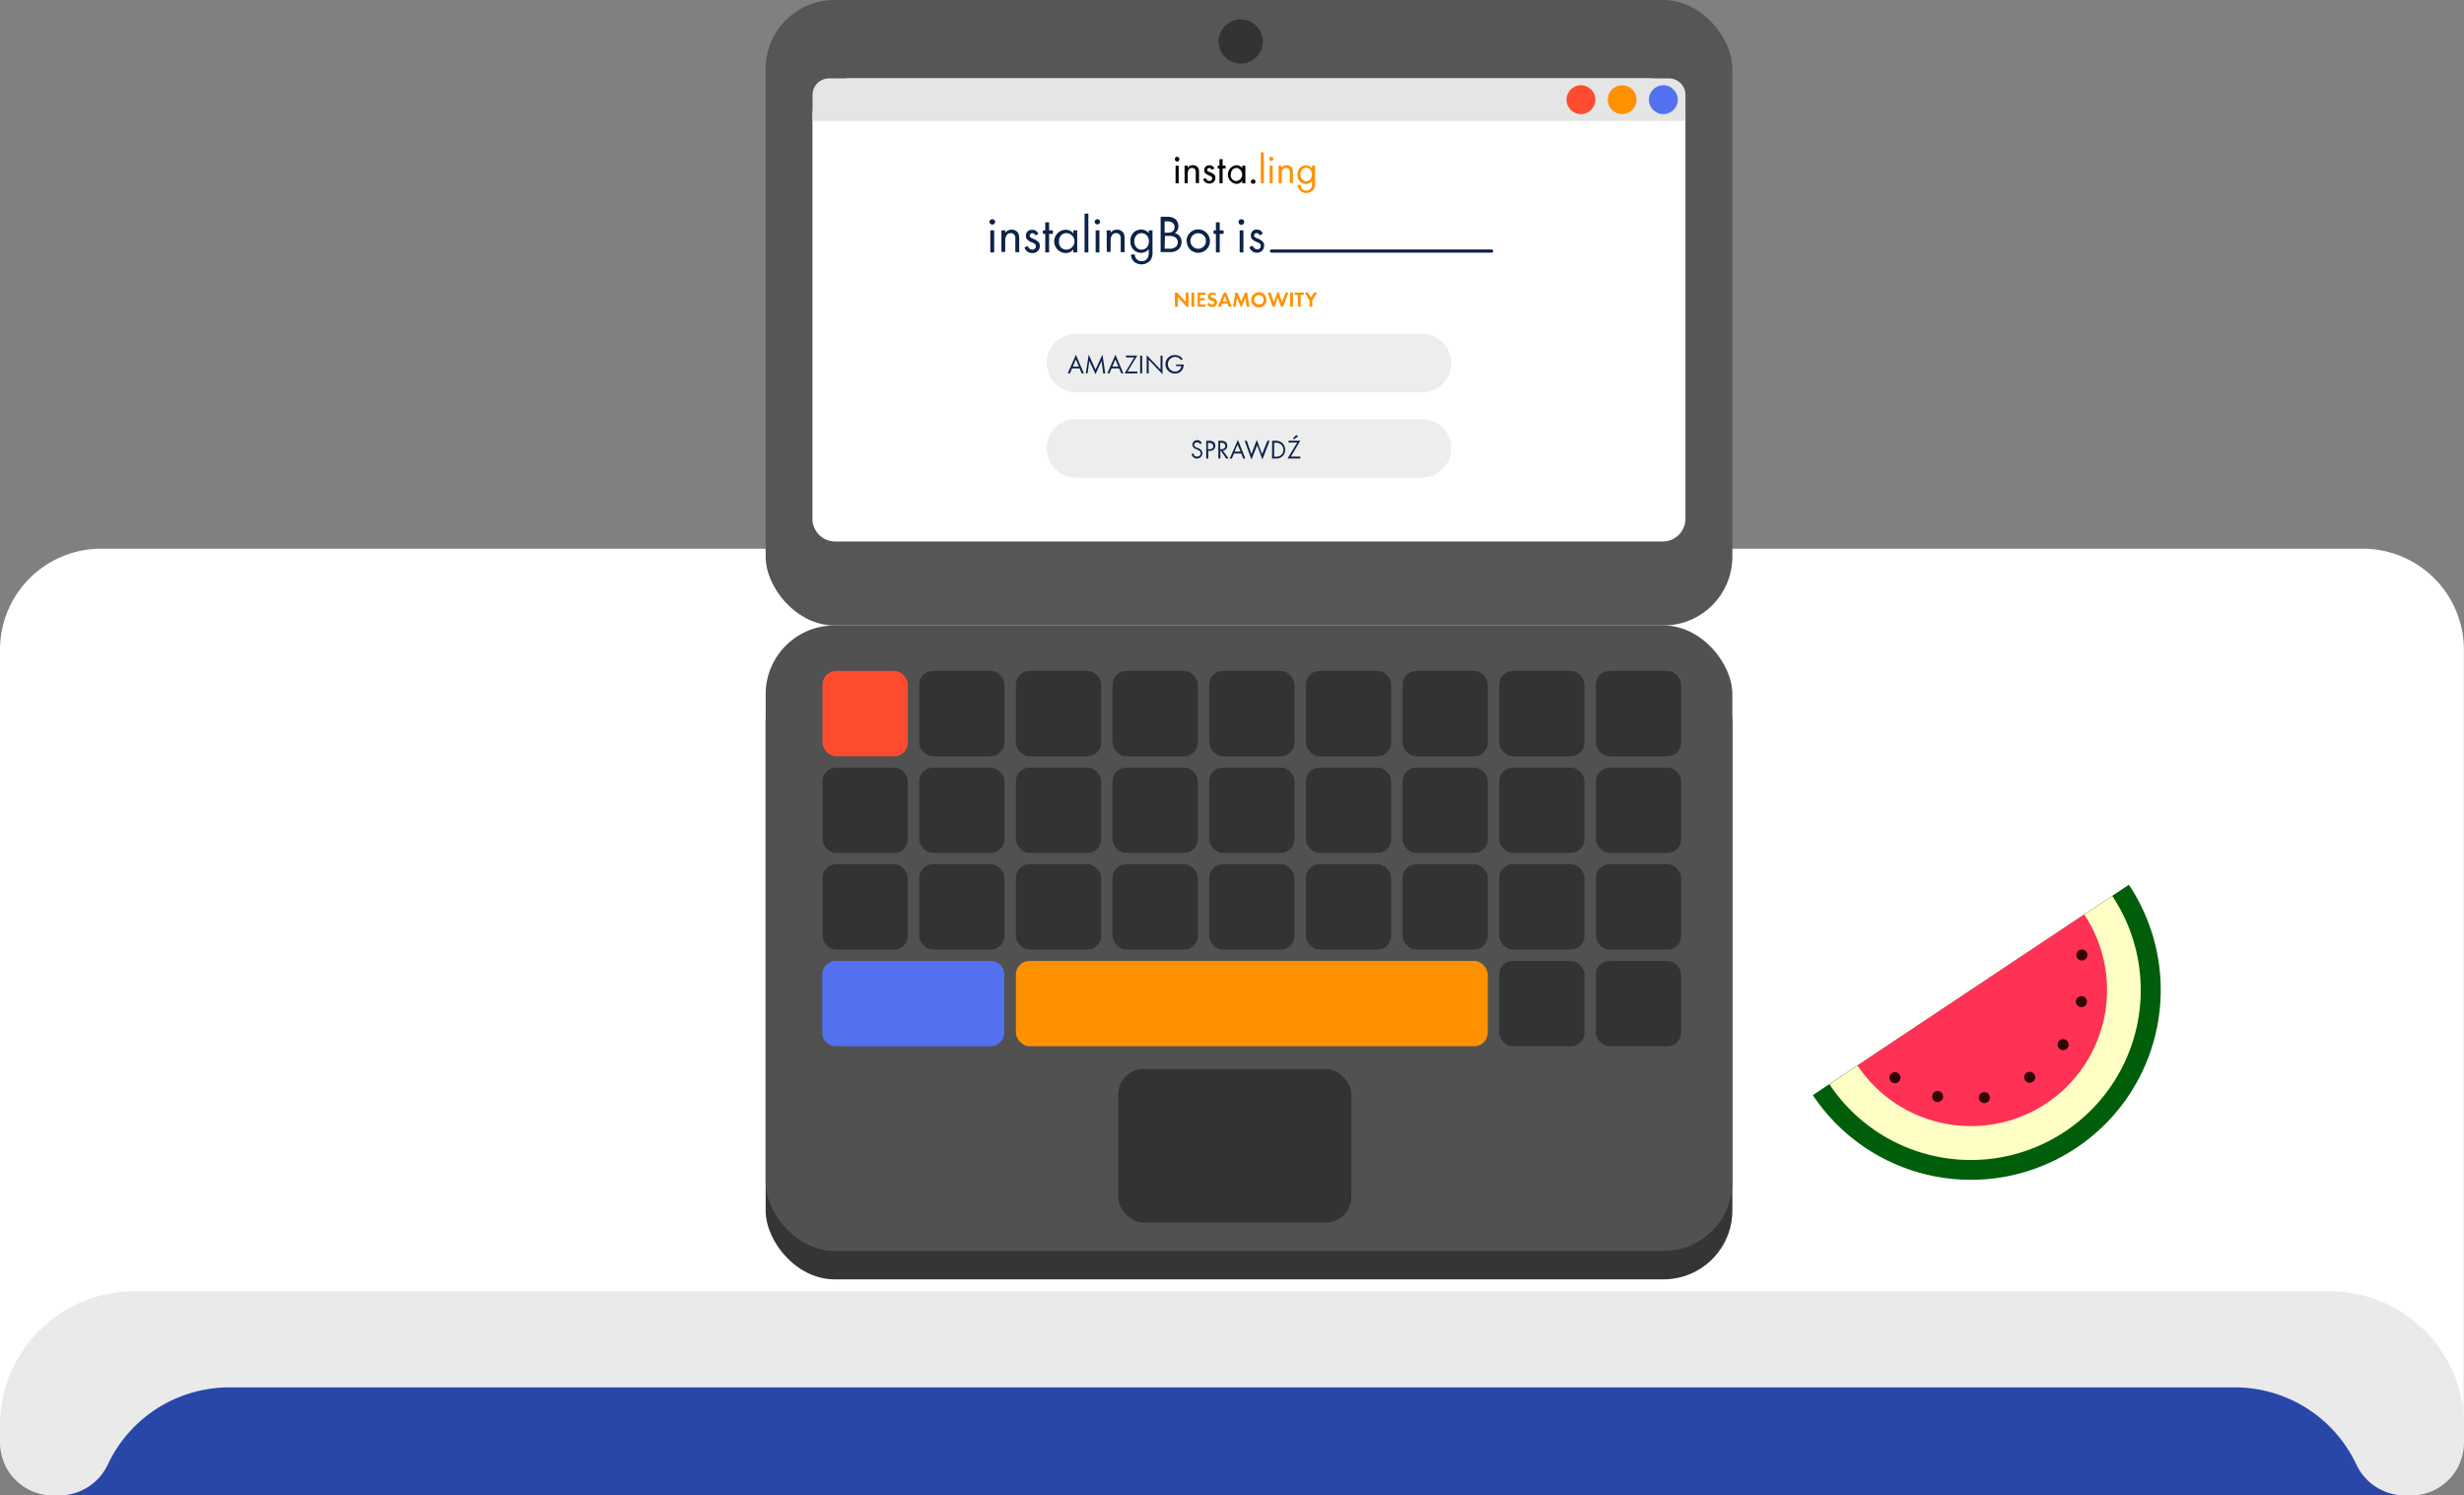 <svg xmlns="http://www.w3.org/2000/svg" viewBox="0 0 433.3 263"><rect x="0" y="0" width="433.3" height="263" fill="#808080" stroke="none"/><title>SVG1</title><g id="Layer_1" data-name="Layer 1"><path d="M433.28,114.28A17.78,17.78,0,0,0,415.5,96.5H17.78A17.78,17.78,0,0,0,0,114.28V253.5H13v-18H424v18h9.28Z" fill="#fff"/><rect x="134.64" y="115" width="170" height="110" rx="12.1" fill="#353535"/><rect x="134.64" y="110" width="170" height="110" rx="12.1" fill="#515151"/><rect x="134.64" width="170" height="110" rx="12.1" fill="#565656"/><path d="M149.53,13.79H289.75a6.65,6.65,0,0,1,6.64,6.63V91.23a4,4,0,0,1-4,4H146.87a4,4,0,0,1-4-4V20.42a6.64,6.64,0,0,1,6.65-6.63Z" fill="#fff"/><path d="M145.79,13.79h147.7a2.89,2.89,0,0,1,2.9,2.88h0v4.59H142.89V16.68a2.89,2.89,0,0,1,2.89-2.89Z" fill="#e5e5e5"/><circle cx="292.5" cy="17.53" r="2.54" fill="#5371f0"/><circle cx="278.01" cy="17.53" r="2.54" fill="#ff4c31"/><circle cx="285.26" cy="17.53" r="2.54" fill="#ff9100"/><path d="M174.49,38.56A.48.48,0,0,1,175,39a.5.5,0,0,1-1,0h0A.48.48,0,0,1,174.49,38.56Zm.34,1.95v3.88h-.68V40.51Z" fill="#0d2349"/><path d="M176.1,40.51h.67v.42a1.37,1.37,0,0,1,1.12-.54,1.32,1.32,0,0,1,1.11.53,1.82,1.82,0,0,1,.23,1v2.43h-.68V42a1.14,1.14,0,0,0-.18-.72.76.76,0,0,0-.63-.28.85.85,0,0,0-.68.3,1.7,1.7,0,0,0-.29,1v2h-.67Z" fill="#0d2349"/><path d="M182.1,41.41a.6.6,0,0,0-.54-.4.43.43,0,0,0-.47.39v.05c0,.28.19.37.63.56a2.34,2.34,0,0,1,.93.59,1,1,0,0,1,.21.63,1.24,1.24,0,0,1-1.19,1.28h-.15a1.38,1.38,0,0,1-1.36-1l.58-.24a.89.89,0,0,0,.79.64.59.59,0,0,0,.63-.55h0v-.06c0-.37-.27-.49-.63-.65a2.53,2.53,0,0,1-.94-.57.88.88,0,0,1-.18-.57,1,1,0,0,1,1-1.09h.13a1.1,1.1,0,0,1,1.06.71Z" fill="#0d2349"/><path d="M184.49,41.13v3.26h-.68V41.13h-.41v-.62h.41V39.1h.68v1.41h.67v.62Z" fill="#0d2349"/><path d="M188.75,40.51h.68v3.88h-.68v-.54a1.6,1.6,0,0,1-1.32.65,2,2,0,1,1,0-4.09,1.6,1.6,0,0,1,1.32.65Zm-2.52,1.94a1.3,1.3,0,0,0,1.13,1.45h.14a1.45,1.45,0,0,0,0-2.9,1.29,1.29,0,0,0-1.26,1.32h0v.12Z" fill="#0d2349"/><path d="M191.39,37.57v6.82h-.67V37.57Z" fill="#0d2349"/><path d="M193,38.56a.47.47,0,0,1,.45.49v0a.48.48,0,0,1-.95,0,.47.47,0,0,1,.44-.5H193Zm.34,1.95v3.88h-.67V40.51Z" fill="#0d2349"/><path d="M194.61,40.51h.7v.42a1.34,1.34,0,0,1,1.11-.54,1.3,1.3,0,0,1,1.11.53,1.67,1.67,0,0,1,.23,1v2.43h-.68V42a1.22,1.22,0,0,0-.17-.72.8.8,0,0,0-.64-.28.85.85,0,0,0-.68.3,1.62,1.62,0,0,0-.28,1v2h-.68Z" fill="#0d2349"/><path d="M202,40.51h.67v3.74a2.41,2.41,0,0,1-.37,1.53,2.06,2.06,0,0,1-2.9.22l0,0a1.76,1.76,0,0,1-.51-1.25h.67a1.16,1.16,0,0,0,1.14,1.18h.09a1.1,1.1,0,0,0,1-.54,1.84,1.84,0,0,0,.22-1V43.8a1.65,1.65,0,0,1-1.33.66,1.83,1.83,0,0,1-1.33-.53,2.05,2.05,0,0,1-.56-1.53,2,2,0,0,1,.56-1.51,1.89,1.89,0,0,1,1.33-.52A1.63,1.63,0,0,1,202,41Zm-2.14.87a1.47,1.47,0,0,0-.39,1.07,1.52,1.52,0,0,0,.44,1.14,1.22,1.22,0,0,0,.83.32,1.19,1.19,0,0,0,.86-.33,1.59,1.59,0,0,0,.44-1.13,1.52,1.52,0,0,0-.42-1.09,1.26,1.26,0,0,0-1.76,0Z" fill="#0d2349"/><path d="M205.23,38.12a2.33,2.33,0,0,1,1.43.39,1.58,1.58,0,0,1,.56,1.3A1.38,1.38,0,0,1,206.6,41a1.55,1.55,0,0,1,1.19,1.57,1.73,1.73,0,0,1-.64,1.35,2.2,2.2,0,0,1-1.49.41H204.1V38.12Zm-.43,2.81h.52c.37,0,1.23-.08,1.23-1s-1-1-1.21-1h-.54Zm0,2.81h.8a1.78,1.78,0,0,0,1.1-.27,1,1,0,0,0,.41-.86,1,1,0,0,0-.54-.93,2.15,2.15,0,0,0-1-.19h-.71Z" fill="#0d2349"/><path d="M208.65,42.46a2.06,2.06,0,1,1,2.12,2h0a2,2,0,0,1-2.06-1.92Zm.69,0a1.37,1.37,0,0,0,1.45,1.28,1.35,1.35,0,0,0,1.28-1.42v0a1.36,1.36,0,0,0-1.36-1.3,1.34,1.34,0,0,0-1.37,1.33h0Z" fill="#0d2349"/><path d="M214.49,41.13v3.26h-.67V41.13h-.41v-.62h.41V39.1h.67v1.41h.68v.62Z" fill="#0d2349"/><path d="M218.32,38.56a.47.47,0,0,1,.48.48.5.5,0,1,1-1,0h0a.47.47,0,0,1,.48-.48Zm.34,1.95v3.88H218V40.51Z" fill="#0d2349"/><path d="M221.51,41.41A.58.58,0,0,0,221,41a.43.43,0,0,0-.47.39v0c0,.28.19.37.63.56a2.34,2.34,0,0,1,.93.59.91.91,0,0,1,.21.63,1.24,1.24,0,0,1-1.19,1.28H221a1.37,1.37,0,0,1-1.29-1l.58-.24a.89.89,0,0,0,.79.64.59.59,0,0,0,.63-.55h0v-.06c0-.37-.26-.49-.62-.65a2.53,2.53,0,0,1-.94-.57.83.83,0,0,1-.18-.57,1,1,0,0,1,1-1.09H221a1.12,1.12,0,0,1,1.07.71Z" fill="#0d2349"/><path d="M206.61,53.94V51.45H207l1.52,1.65V51.45H209v2.49h-.34l-1.52-1.67v1.67Z" fill="#ff9100"/><path d="M210,51.45v2.49h-.48V51.45Z" fill="#ff9100"/><path d="M212,51.87h-1v.55h.86v.42H211v.69h1v.41h-1.39V51.45H212Z" fill="#ff9100"/><path d="M213.67,52a.52.52,0,0,0-.41-.21c-.27,0-.34.16-.34.29a.28.28,0,0,0,.07.17.69.69,0,0,0,.3.14,1.37,1.37,0,0,1,.51.26.73.73,0,0,1,.22.52.81.81,0,0,1-.8.82h-.08a1,1,0,0,1-.86-.46l.32-.3a.57.57,0,0,0,.53.32.33.33,0,0,0,.38-.27v0h0a.32.32,0,0,0-.09-.23,1.13,1.13,0,0,0-.39-.17,1.41,1.41,0,0,1-.42-.22.63.63,0,0,1-.2-.47.72.72,0,0,1,.71-.73h.1a1,1,0,0,1,.7.29Z" fill="#ff9100"/><path d="M215.9,53.41h-1l-.22.53h-.52l1.06-2.49h.39l1,2.49h-.53Zm-.14-.39-.36-.93L215,53Z" fill="#ff9100"/><path d="M217.25,51.45h.36l.66,1.58.69-1.58h.35l.42,2.49h-.49L219,52.4l-.66,1.54h-.17l-.64-1.54-.26,1.54h-.45Z" fill="#ff9100"/><path d="M222.72,52.69a1.34,1.34,0,1,1-1.38-1.3h0a1.27,1.27,0,0,1,1.33,1.2Zm-.51,0a.83.83,0,1,0-.82.86.8.8,0,0,0,.83-.77h0A.22.22,0,0,0,222.21,52.69Z" fill="#ff9100"/><path d="M224.17,53.94h-.37l-.87-2.49h.52l.56,1.69.61-1.72h.27l.57,1.72.6-1.69h.52l-.94,2.49h-.38l-.56-1.58Z" fill="#ff9100"/><path d="M227.36,51.45v2.49h-.49V51.45Z" fill="#ff9100"/><path d="M228.72,51.87v2.07h-.49V51.87h-.56v-.42h1.61v.42Z" fill="#ff9100"/><path d="M230.26,52.8l-.85-1.35H230l.54.86.54-.86h.57l-.88,1.35v1.14h-.49Z" fill="#ff9100"/><path d="M189.22,58.71h60.84a5.17,5.17,0,0,1,5.15,5.15h0A5.16,5.16,0,0,1,250.06,69H189.22a5.17,5.17,0,0,1-5.15-5.15h0A5.16,5.16,0,0,1,189.22,58.71Z" fill="#ededed"/><path d="M189.22,73.69h60.84a5.15,5.15,0,0,1,5.15,5.14h0A5.16,5.16,0,0,1,250.08,84H189.22a5.16,5.16,0,0,1-5.15-5.15h0a5.16,5.16,0,0,1,5.14-5.16Z" fill="#ededed"/><rect x="223.31" y="43.87" width="39.28" height="0.57" rx="0.28" fill="#0d2349"/><path d="M207,27.58a.38.38,0,0,1,.38.38h0a.38.38,0,0,1-.76.12.24.24,0,0,1,0-.12.38.38,0,0,1,.37-.39h0Zm.27,1.56v3.1h-.54v-3.1Z"/><path d="M208.31,29.14h.54v.36a1.08,1.08,0,0,1,.89-.44,1,1,0,0,1,.93.43,1.34,1.34,0,0,1,.18.83V32.2h-.57V30.32a1,1,0,0,0-.15-.57.6.6,0,0,0-.5-.22.69.69,0,0,0-.55.24,1.29,1.29,0,0,0-.22.85v1.61h-.54Z"/><path d="M213.09,29.86a.49.49,0,0,0-.44-.32.34.34,0,0,0-.37.31h0c0,.23.15.29.51.44a2,2,0,0,1,.78.48.79.79,0,0,1,.16.51,1,1,0,0,1-1,1h-.1a1.12,1.12,0,0,1-1.06-.77l.46-.2a.72.72,0,0,0,.63.52.48.48,0,0,0,.51-.45h0c0-.29-.21-.39-.5-.51a2.28,2.28,0,0,1-.76-.46.68.68,0,0,1-.14-.46.84.84,0,0,1,.81-.88h.12a.94.94,0,0,1,.86.56Z"/><path d="M215,29.63v2.61h-.55V29.63h-.32v-.49h.32V28H215v1.13h.53v.49Z"/><path d="M218.44,29.14H219v3.1h-.54v-.43a1.33,1.33,0,0,1-1.06.53,1.66,1.66,0,0,1-1.46-1.82,1.64,1.64,0,0,1,1.46-1.46,1.27,1.27,0,0,1,1.06.52Zm-2,1.55a1,1,0,0,0,.82,1.15h.2a1.17,1.17,0,0,0,0-2.31,1.05,1.05,0,0,0-1,1.05.34.34,0,0,0,0,.1Z"/><path d="M220.34,31.57a.38.38,0,1,1,0,.75h0a.38.38,0,0,1-.37-.38A.39.39,0,0,1,220.34,31.57Z"/><path d="M222.25,26.79v5.45h-.54V26.79Z" fill="#ff9100"/><path d="M223.53,27.58a.38.38,0,0,1,.39.37v0h0a.38.38,0,0,1-.38.38h0a.39.39,0,0,1,0-.77Zm.27,1.56v3.1h-.53v-3.1Z" fill="#ff9100"/><path d="M224.83,29.14h.53v.36a1.1,1.1,0,0,1,.93-.44,1.07,1.07,0,0,1,.89.43,1.34,1.34,0,0,1,.18.83V32.2h-.54V30.32a1,1,0,0,0-.14-.57.62.62,0,0,0-.51-.22.69.69,0,0,0-.55.24,1.29,1.29,0,0,0-.22.85v1.61h-.54Z" fill="#ff9100"/><path d="M230.72,29.14h.54v3a1.88,1.88,0,0,1-.3,1.22,1.53,1.53,0,0,1-1.24.58,1.5,1.5,0,0,1-1.1-.43,1.38,1.38,0,0,1-.42-1h.54a.92.92,0,0,0,.83,1,.49.49,0,0,0,.17,0,.88.88,0,0,0,.82-.44,1.29,1.29,0,0,0,.17-.79v-.45a1.33,1.33,0,0,1-1.06.53,1.56,1.56,0,0,1-1.06-.42,1.69,1.69,0,0,1-.45-1.23,1.65,1.65,0,0,1,.45-1.21,1.56,1.56,0,0,1,1.06-.42,1.27,1.27,0,0,1,1.06.52Zm-1.7.7a1.32,1.32,0,0,0,0,1.76,1,1,0,0,0,1.35,0,1.4,1.4,0,0,0,0-1.82,1,1,0,0,0-.7-.28.9.9,0,0,0-.68.34Z" fill="#ff9100"/><path d="M211.05,78.14a.58.58,0,0,0-.18-.23.52.52,0,0,0-.36-.11.48.48,0,0,0-.52.44h0a.36.36,0,0,0,.12.27,1.12,1.12,0,0,0,.33.2l.3.13a1.32,1.32,0,0,1,.48.29.76.76,0,0,1,.22.57.94.94,0,0,1-.93.94h0a.94.94,0,0,1-.68-.25,1.12,1.12,0,0,1-.29-.56l.33-.09a.83.83,0,0,0,.19.4.58.58,0,0,0,.45.17.61.61,0,0,0,.63-.55v-.07a.48.48,0,0,0-.15-.36,1.79,1.79,0,0,0-.38-.22l-.28-.13a1.38,1.38,0,0,1-.42-.25.73.73,0,0,1-.22-.52.82.82,0,0,1,.83-.8h0a.81.81,0,0,1,.5.14,1,1,0,0,1,.31.35Z" fill="#0d2349"/><path d="M212.65,77.52a1.14,1.14,0,0,1,.78.22.94.94,0,0,1,.29.67.89.89,0,0,1-.85.88h-.4v1.36h-.35V77.52ZM212.42,79h.29c.42,0,.66-.21.66-.57s-.46-.54-.68-.54h-.27Z" fill="#0d2349"/><path d="M214.72,77.52a1.54,1.54,0,0,1,.76.17.84.84,0,0,1,.33.69.82.82,0,0,1-.76.87h0l1,1.39h-.42l-.94-1.37h-.09v1.37h-.35V77.52ZM214.56,79h.22c.43,0,.69-.21.69-.58a.48.48,0,0,0-.25-.45.87.87,0,0,0-.45-.09h-.21Z" fill="#0d2349"/><path d="M218.28,79.76H217l-.37.88h-.38l1.44-3.27L219,80.64h-.38Zm-.13-.33-.52-1.24-.54,1.24Z" fill="#0d2349"/><path d="M219.25,77.52l.82,2.34.94-2.5.93,2.5.94-2.34h.39L222,80.81l-.93-2.5-1,2.5-1.19-3.29Z" fill="#0d2349"/><path d="M223.71,77.52h.61a1.69,1.69,0,0,1,1.15.37,1.61,1.61,0,0,1,.14,2.26l-.14.13a1.54,1.54,0,0,1-1.14.36h-.64Zm.35,2.81h.31a1.3,1.3,0,0,0,.89-.28,1.24,1.24,0,0,0-.89-2.18h-.31Z" fill="#0d2349"/><path d="M227,80.31h1.66v.33h-2.24l1.7-2.81H226.6v-.32h2.06Zm1.27-3.58-.71.54-.21-.15.59-.61Z" fill="#0d2349"/><path d="M189.85,64.79h-1.33l-.37.88h-.39l1.44-3.27,1.4,3.27h-.39Zm-.13-.33-.53-1.25-.53,1.25Z" fill="#0d2349"/><path d="M190.94,65.67l.51-3.3,1.2,2.64,1.22-2.64.49,3.3H194l-.29-2.18-1.06,2.31-1.09-2.31-.31,2.18Z" fill="#0d2349"/><path d="M196.8,64.79h-1.33l-.37.88h-.38l1.43-3.27,1.4,3.27h-.37Zm-.14-.33-.52-1.25-.53,1.25Z" fill="#0d2349"/><path d="M198.28,65.34H200v.33h-2.24l1.7-2.81H198v-.33h2Z" fill="#0d2349"/><path d="M200.85,62.55v3.12h-.35V62.55Z" fill="#0d2349"/><path d="M201.65,65.67V62.46L204.08,65V62.55h.35v3.26L202,63.26v2.41Z" fill="#0d2349"/><path d="M206.85,64.1h1.3v.08a1.71,1.71,0,0,1-.3.93,1.39,1.39,0,0,1-1.16.57,1.64,1.64,0,0,1-1.74-1.5,1.61,1.61,0,0,1,1.48-1.73h0a1,1,0,0,1,.25,0,1.56,1.56,0,0,1,.93.3,1.85,1.85,0,0,1,.36.38l-.25.23a1.83,1.83,0,0,0-.3-.32,1.22,1.22,0,0,0-.76-.27,1.29,1.29,0,1,0,0,2.58,1.07,1.07,0,0,0,.93-.53.84.84,0,0,0,.13-.44h-.93Z" fill="#0d2349"/><rect x="196.64" y="188" width="41" height="27" rx="4.47" fill="#333"/><rect x="144.64" y="118" width="15" height="15" rx="2.4" fill="#ff4c31"/><rect x="161.64" y="118" width="15" height="15" rx="2.4" fill="#333"/><rect x="178.64" y="118" width="15" height="15" rx="2.4" fill="#333"/><rect x="195.64" y="118" width="15" height="15" rx="2.4" fill="#333"/><rect x="212.64" y="118" width="15" height="15" rx="2.4" fill="#333"/><rect x="229.64" y="118" width="15" height="15" rx="2.4" fill="#333"/><rect x="246.64" y="118" width="15" height="15" rx="2.4" fill="#333"/><rect x="263.64" y="118" width="15" height="15" rx="2.4" fill="#333"/><rect x="280.64" y="118" width="15" height="15" rx="2.4" fill="#333"/><rect x="144.64" y="135" width="15" height="15" rx="2.4" fill="#333"/><rect x="161.64" y="135" width="15" height="15" rx="2.4" fill="#333"/><rect x="178.64" y="135" width="15" height="15" rx="2.4" fill="#333"/><rect x="195.64" y="135" width="15" height="15" rx="2.4" fill="#333"/><rect x="212.64" y="135" width="15" height="15" rx="2.4" fill="#333"/><rect x="229.64" y="135" width="15" height="15" rx="2.4" fill="#333"/><rect x="246.64" y="135" width="15" height="15" rx="2.4" fill="#333"/><rect x="263.64" y="135" width="15" height="15" rx="2.4" fill="#333"/><rect x="280.64" y="135" width="15" height="15" rx="2.4" fill="#333"/><rect x="144.64" y="152" width="15" height="15" rx="2.4" fill="#333"/><rect x="161.64" y="152" width="15" height="15" rx="2.4" fill="#333"/><rect x="178.64" y="152" width="15" height="15" rx="2.4" fill="#333"/><rect x="195.64" y="152" width="15" height="15" rx="2.4" fill="#333"/><rect x="212.64" y="152" width="15" height="15" rx="2.4" fill="#333"/><rect x="229.64" y="152" width="15" height="15" rx="2.4" fill="#333"/><rect x="246.64" y="152" width="15" height="15" rx="2.4" fill="#333"/><rect x="263.64" y="152" width="15" height="15" rx="2.4" fill="#333"/><rect x="280.64" y="152" width="15" height="15" rx="2.4" fill="#333"/><rect x="178.64" y="169" width="83" height="15" rx="2.4" fill="#ff9100"/><rect x="263.64" y="169" width="15" height="15" rx="2.4" fill="#333"/><rect x="280.64" y="169" width="15" height="15" rx="2.4" fill="#333"/><path d="M393,244H40.24a23.61,23.61,0,0,0-23.15,19h399.1A23.6,23.6,0,0,0,393,244Z" fill="none"/><rect x="10.46" y="237.2" width="411.37" height="25.8" fill="#2947a8"/><path d="M40.24,244H393a23.6,23.6,0,0,1,21.33,13.48,9.45,9.45,0,0,0,8.49,5.52H424a9.3,9.3,0,0,0,9.3-9.3v-3a23.59,23.59,0,0,0-23.59-23.59h-386A23.59,23.59,0,0,0,0,250.58v.11H0v3A9.3,9.3,0,0,0,9.3,263h1.12A9.45,9.45,0,0,0,19,257.48,23.6,23.6,0,0,1,40.24,244Z" fill="#eaeaea"/><path d="M174.24,169H147a2.39,2.39,0,0,0-2.4,2.38V181.6A2.39,2.39,0,0,0,147,184H174.2a2.39,2.39,0,0,0,2.4-2.38V171.4A2.39,2.39,0,0,0,174.24,169Z" fill="#5371f0"/><circle cx="218.18" cy="7.3" r="3.89" fill="#333"/><path d="M206,105.63" fill="#ededed"/><path d="M349.38,195.7" fill="#ededed"/></g><g id="Layer_2" data-name="Layer 2"><path d="M365.09,201.9a33.39,33.39,0,0,0,9.28-46.3l-55.58,37A33.39,33.39,0,0,0,365.09,201.9Z" fill="#005e0b"/><path d="M363.14,199a29.89,29.89,0,0,0,8.31-41.43l-49.74,33.12A29.88,29.88,0,0,0,363.14,199Z" fill="#ffffc5"/><path d="M359.86,194.05a24,24,0,0,0,6.66-33.23l-39.88,26.56A24,24,0,0,0,359.86,194.05Z" fill="#ff3154"/><circle cx="356.93" cy="189.46" r="0.97" fill="#330404"/><circle cx="362.8" cy="183.72" r="0.97" fill="#330404"/><circle cx="366.02" cy="176.16" r="0.97" fill="#330404"/><circle cx="366.1" cy="167.95" r="0.97" fill="#330404"/><circle cx="333.23" cy="189.53" r="0.97" fill="#330404"/><circle cx="340.74" cy="192.85" r="0.97" fill="#330404"/><circle cx="348.95" cy="193.04" r="0.97" fill="#330404"/></g></svg>